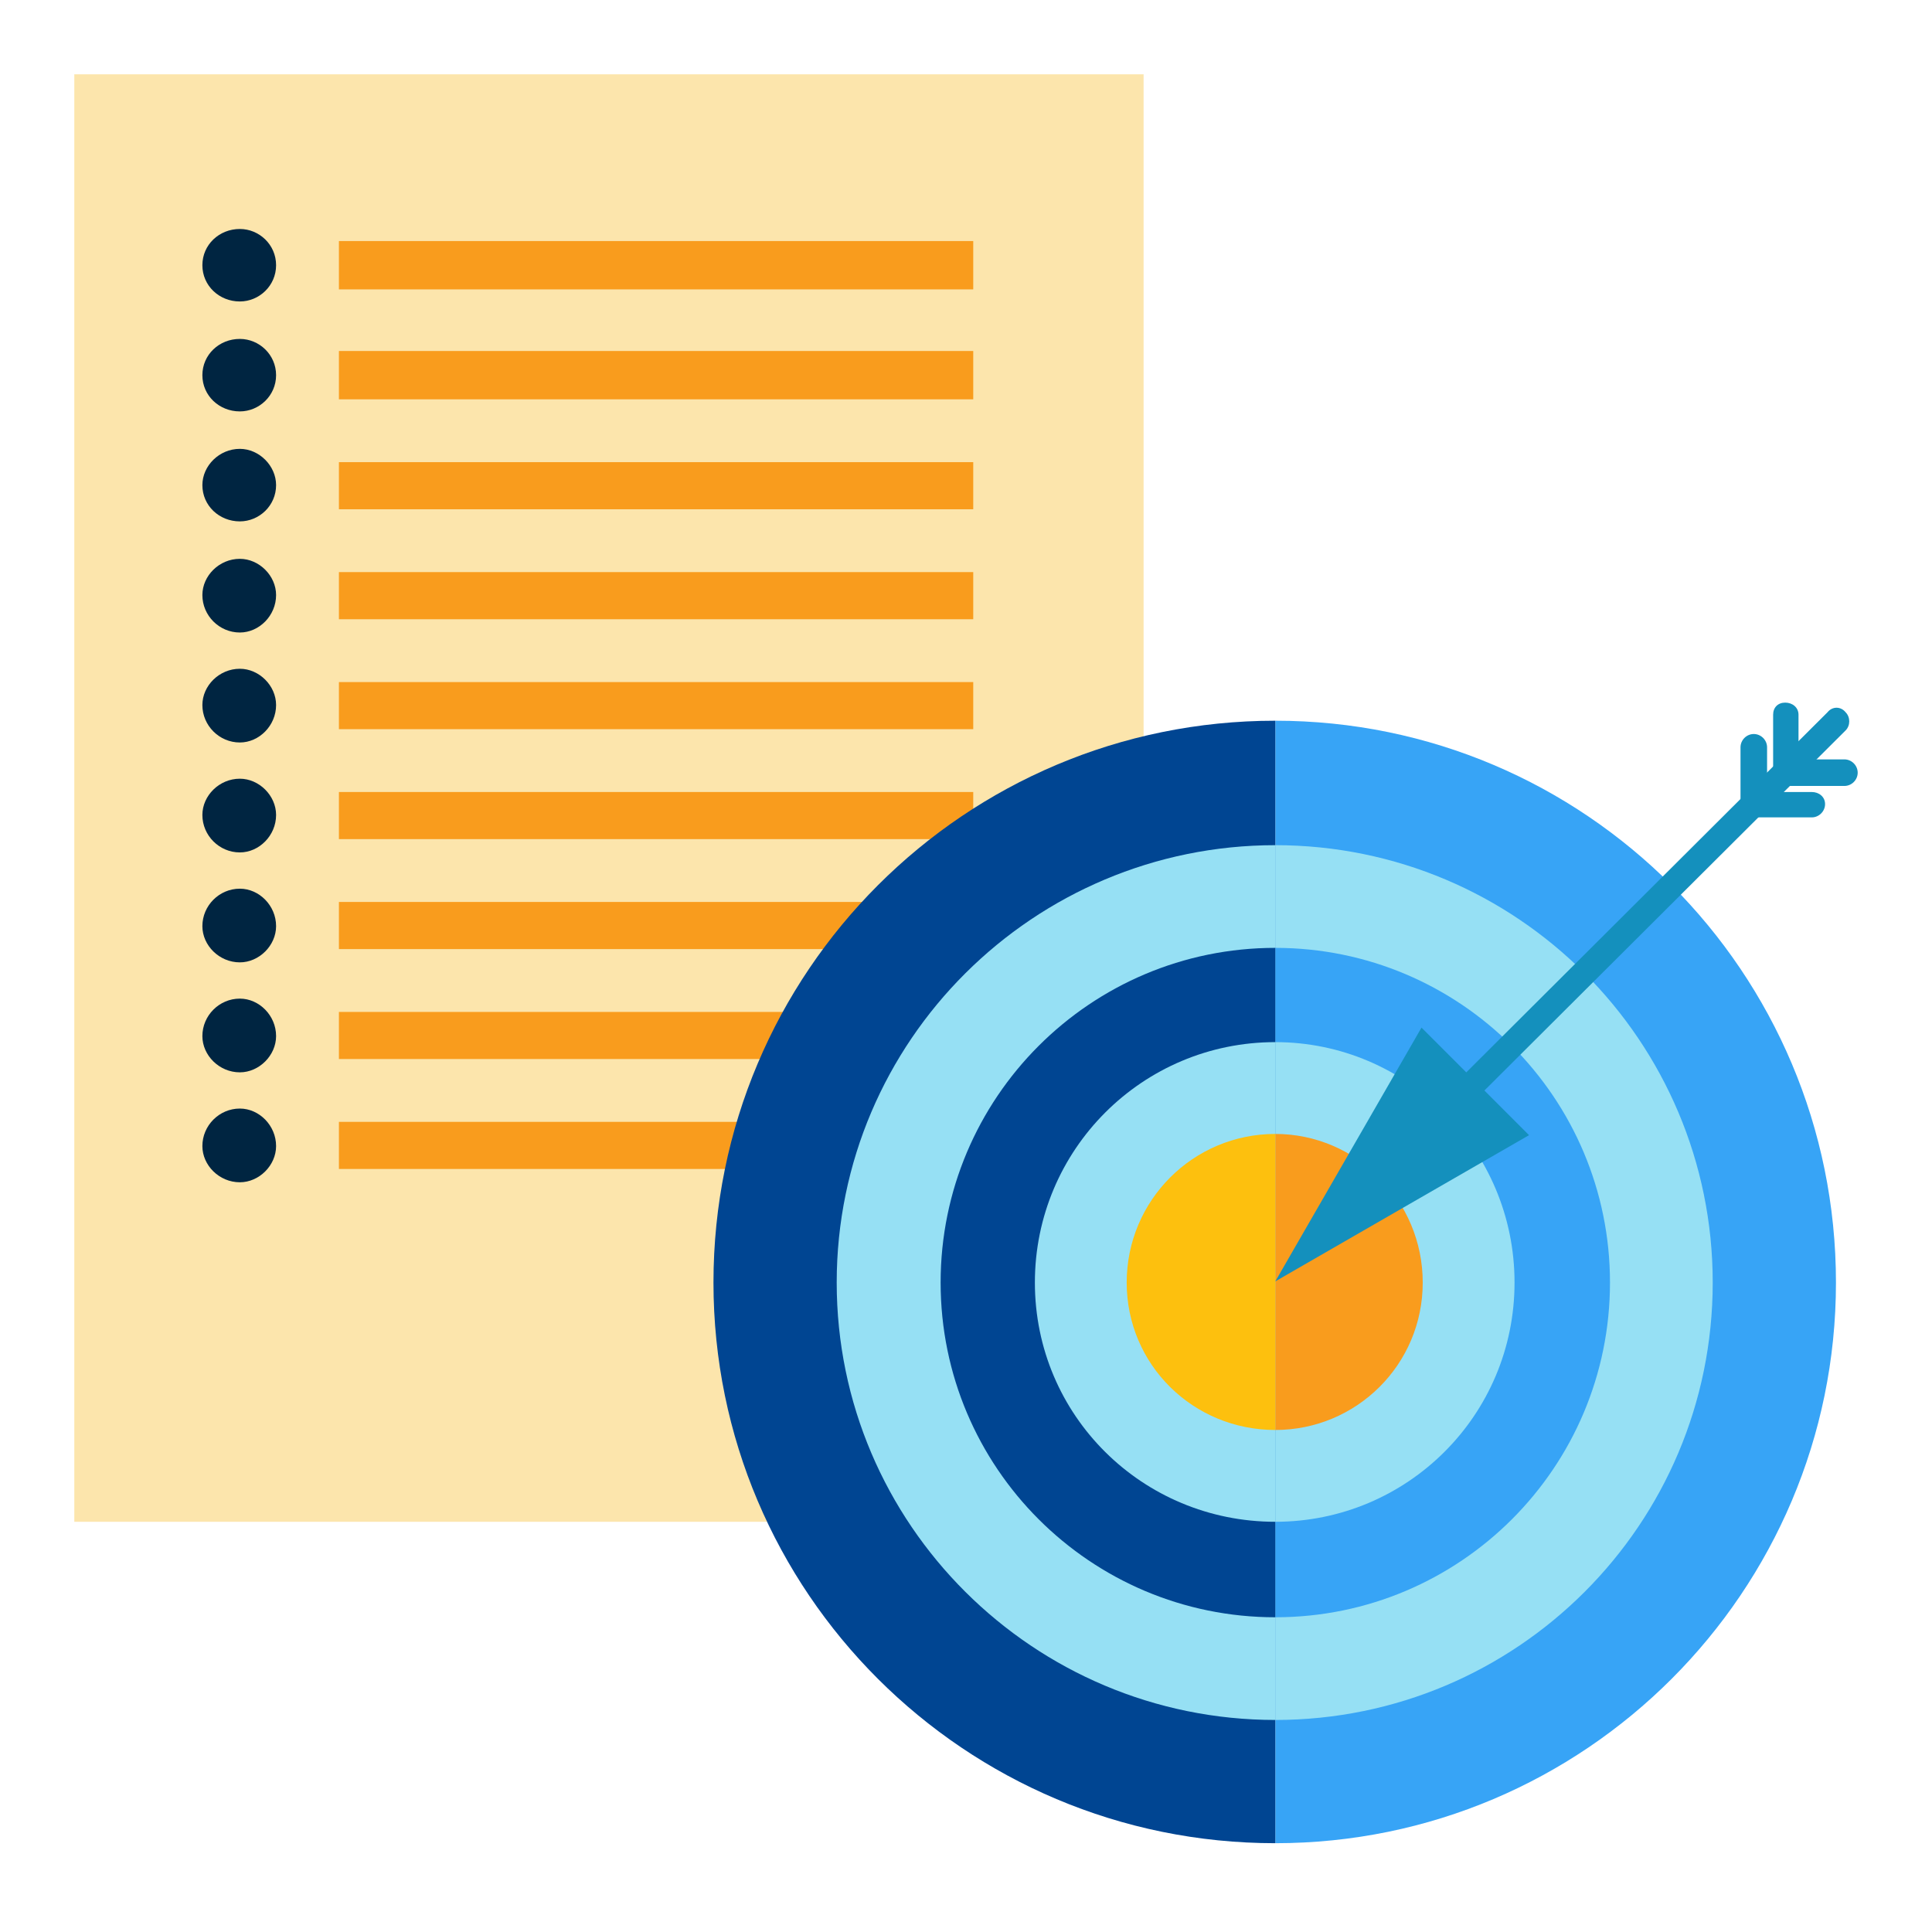 <svg width="52" height="52" viewBox="0 0 52 52" fill="none" xmlns="http://www.w3.org/2000/svg">
<path d="M2 40.959H30.78V2H2V40.959Z" fill="#FCE5AC"/>
<path d="M9.122 7.789H26.195V6.488H9.122V7.789Z" fill="#F99C1D"/>
<path d="M9.122 10.748H26.195V9.447H9.122V10.748Z" fill="#F99C1D"/>
<path d="M9.122 13.707H26.195V12.439H9.122V13.707Z" fill="#F99C1D"/>
<path d="M9.122 16.667H26.195V15.398H9.122V16.667Z" fill="#F99C1D"/>
<path d="M9.122 19.626H26.195V18.358H9.122V19.626Z" fill="#F99C1D"/>
<path d="M9.122 22.585H26.195V21.317H9.122V22.585Z" fill="#F99C1D"/>
<path d="M9.122 25.545H26.195V24.276H9.122V25.545Z" fill="#F99C1D"/>
<path d="M9.122 28.504H26.195V27.236H9.122V28.504Z" fill="#F99C1D"/>
<path d="M9.122 31.463H26.195V30.195H9.122V31.463Z" fill="#F99C1D"/>
<path d="M34.325 19.398C42.65 19.398 49.415 26.163 49.415 34.52C49.415 42.846 42.65 49.61 34.325 49.61V19.398Z" fill="#37A4F6"/>
<path d="M34.325 49.61C25.968 49.61 19.203 42.846 19.203 34.52C19.203 26.163 25.968 19.398 34.325 19.398V49.61Z" fill="#004592"/>
<path d="M34.325 22.748C40.829 22.748 46.098 28.016 46.098 34.52C46.098 41.025 40.829 46.293 34.325 46.293V22.748Z" fill="#96E0F4"/>
<path d="M34.325 46.293C27.821 46.293 22.52 41.025 22.52 34.52C22.52 28.016 27.821 22.748 34.325 22.748V46.293Z" fill="#96E0F4"/>
<path d="M34.325 25.512C39.301 25.512 43.333 29.545 43.333 34.52C43.333 39.496 39.301 43.529 34.325 43.529V25.512Z" fill="#37A4F6"/>
<path d="M34.325 43.529C29.349 43.529 25.317 39.496 25.317 34.52C25.317 29.545 29.349 25.512 34.325 25.512V43.529Z" fill="#004592"/>
<path d="M34.325 28.049C37.87 28.049 40.764 30.943 40.764 34.52C40.764 38.098 37.87 40.959 34.325 40.959V28.049Z" fill="#96E0F4"/>
<path d="M34.325 40.959C30.748 40.959 27.854 38.098 27.854 34.52C27.854 30.943 30.748 28.049 34.325 28.049V40.959Z" fill="#96E0F4"/>
<path d="M34.325 30.52C36.504 30.52 38.293 32.309 38.293 34.52C38.293 36.732 36.504 38.488 34.325 38.488V30.52Z" fill="#F99C1D"/>
<path d="M34.325 38.488C32.114 38.488 30.325 36.732 30.325 34.52C30.325 32.309 32.114 30.52 34.325 30.52V38.488Z" fill="#FDC00E"/>
<path d="M7.431 7.138C7.431 7.691 6.976 8.114 6.455 8.114C5.902 8.114 5.447 7.691 5.447 7.138C5.447 6.585 5.902 6.163 6.455 6.163C6.976 6.163 7.431 6.585 7.431 7.138Z" fill="#002541"/>
<path d="M7.431 10.098C7.431 10.65 6.976 11.073 6.455 11.073C5.902 11.073 5.447 10.65 5.447 10.098C5.447 9.545 5.902 9.122 6.455 9.122C6.976 9.122 7.431 9.545 7.431 10.098Z" fill="#002541"/>
<path d="M7.431 13.057C7.431 13.61 6.976 14.033 6.455 14.033C5.902 14.033 5.447 13.61 5.447 13.057C5.447 12.537 5.902 12.081 6.455 12.081C6.976 12.081 7.431 12.537 7.431 13.057Z" fill="#002541"/>
<path d="M7.431 16.016C7.431 16.569 6.976 17.024 6.455 17.024C5.902 17.024 5.447 16.569 5.447 16.016C5.447 15.496 5.902 15.041 6.455 15.041C6.976 15.041 7.431 15.496 7.431 16.016Z" fill="#002541"/>
<path d="M7.431 18.976C7.431 19.529 6.976 19.984 6.455 19.984C5.902 19.984 5.447 19.529 5.447 18.976C5.447 18.455 5.902 18 6.455 18C6.976 18 7.431 18.455 7.431 18.976Z" fill="#002541"/>
<path d="M7.431 21.935C7.431 22.488 6.976 22.943 6.455 22.943C5.902 22.943 5.447 22.488 5.447 21.935C5.447 21.415 5.902 20.959 6.455 20.959C6.976 20.959 7.431 21.415 7.431 21.935Z" fill="#002541"/>
<path d="M7.431 24.927C7.431 25.447 6.976 25.902 6.455 25.902C5.902 25.902 5.447 25.447 5.447 24.927C5.447 24.374 5.902 23.919 6.455 23.919C6.976 23.919 7.431 24.374 7.431 24.927Z" fill="#002541"/>
<path d="M7.431 27.886C7.431 28.406 6.976 28.862 6.455 28.862C5.902 28.862 5.447 28.406 5.447 27.886C5.447 27.333 5.902 26.878 6.455 26.878C6.976 26.878 7.431 27.333 7.431 27.886Z" fill="#002541"/>
<path d="M7.431 30.846C7.431 31.366 6.976 31.821 6.455 31.821C5.902 31.821 5.447 31.366 5.447 30.846C5.447 30.293 5.902 29.837 6.455 29.837C6.976 29.837 7.431 30.293 7.431 30.846Z" fill="#002541"/>
<path d="M38.715 30.423C38.65 30.423 38.553 30.39 38.488 30.325C38.325 30.195 38.325 29.968 38.488 29.837L49.187 19.171C49.317 19.008 49.545 19.008 49.675 19.171C49.805 19.301 49.805 19.529 49.675 19.659L38.976 30.325C38.911 30.39 38.813 30.423 38.715 30.423Z" fill="#1490BD"/>
<path d="M41.154 30.553L34.325 34.488L38.26 27.658L41.154 30.553Z" fill="#1490BD"/>
<path d="M49.642 21.154H48.049C47.854 21.154 47.724 20.992 47.724 20.797V19.236C47.724 19.041 47.854 18.911 48.049 18.911C48.244 18.911 48.407 19.041 48.407 19.236V20.439H49.642C49.837 20.439 50 20.602 50 20.797C50 20.992 49.837 21.154 49.642 21.154Z" fill="#1490BD"/>
<path d="M48.764 22H47.203C47.008 22 46.846 21.837 46.846 21.642V20.114C46.846 19.919 47.008 19.756 47.203 19.756C47.398 19.756 47.561 19.919 47.561 20.114V21.317H48.764C48.959 21.317 49.122 21.447 49.122 21.642C49.122 21.837 48.959 22 48.764 22Z" fill="#1490BD"/>
</svg>
